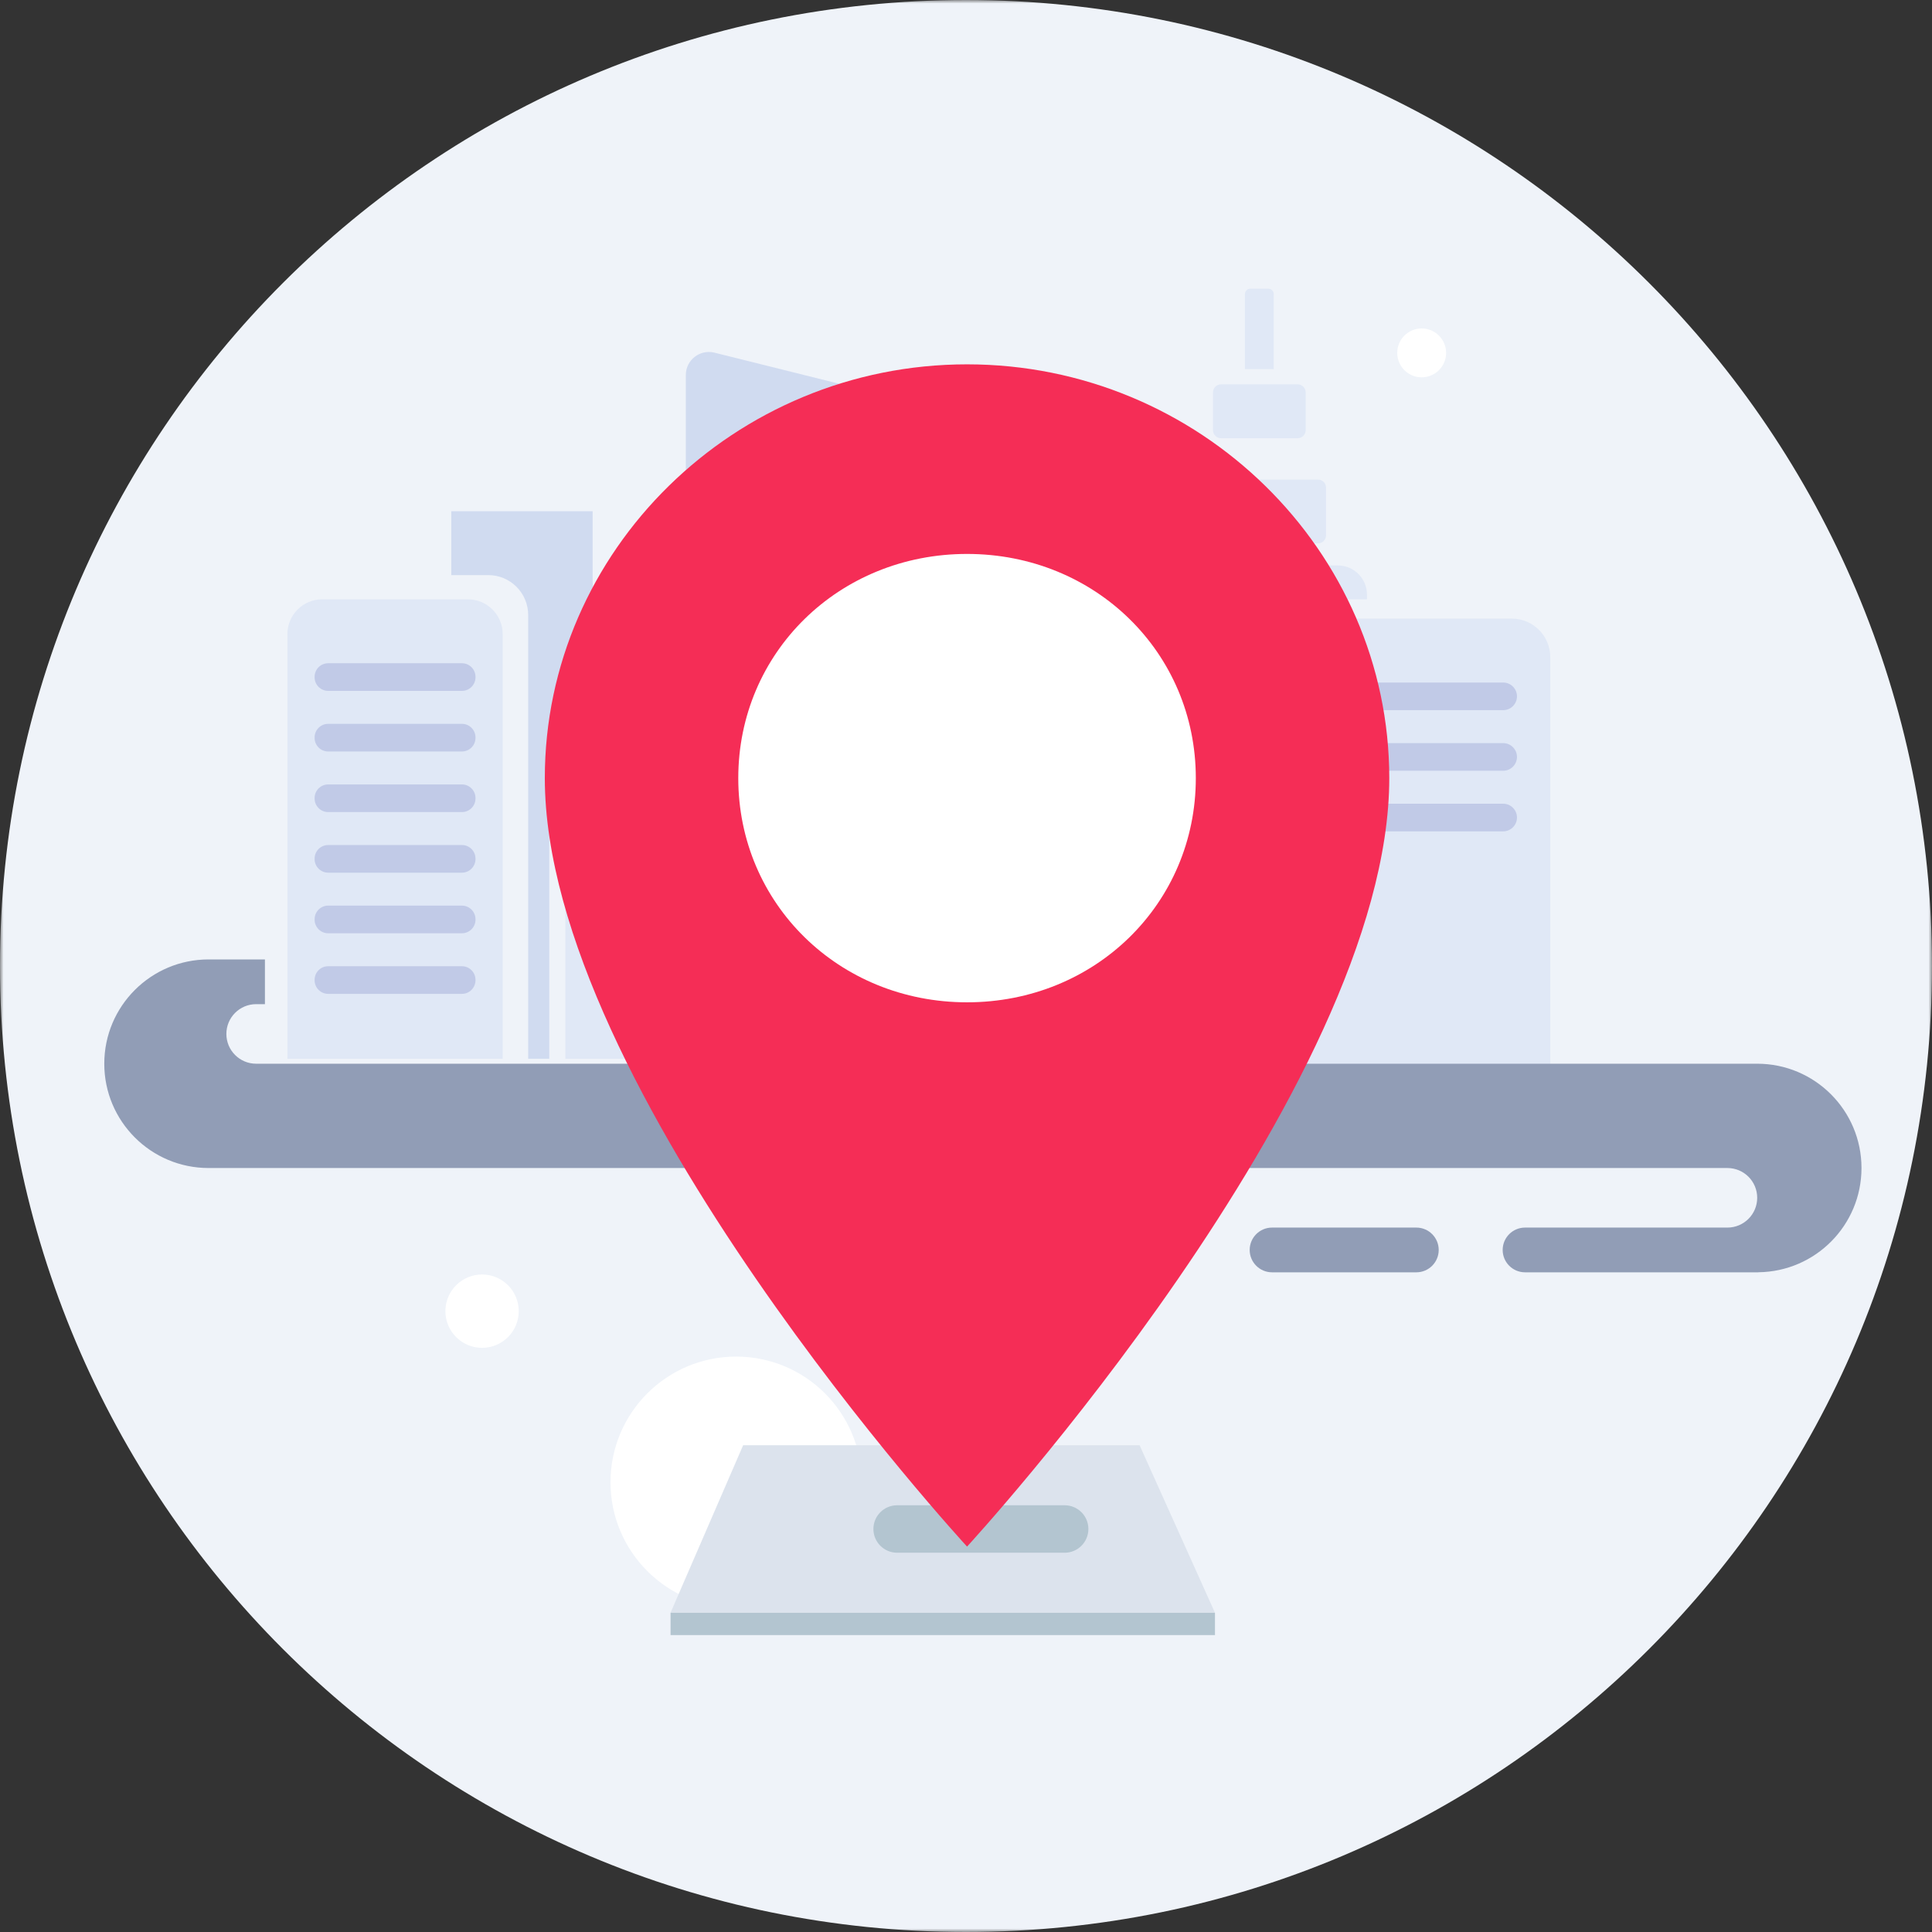 <svg width="278" height="278" viewBox="0 0 278 278" fill="none" xmlns="http://www.w3.org/2000/svg">
<rect x="0" y="0" width="278" height="278" fill="#333333" stroke="none"/>
<mask id="mask0_0_384" style="mask-type:luminance" maskUnits="userSpaceOnUse" x="0" y="0" width="278" height="278">
<path fill-rule="evenodd" clip-rule="evenodd" d="M0 0H278V278H0V0Z" fill="white"/>
</mask>
<g mask="url(#mask0_0_384)">
<path fill-rule="evenodd" clip-rule="evenodd" d="M139 0C62.233 0 0 62.233 0 139C0 215.767 62.233 278 139 278C215.767 278 278 215.767 278 139C278 62.233 215.767 0 139 0Z" fill="#EFF3F9"/>
</g>
<path fill-rule="evenodd" clip-rule="evenodd" d="M105.924 231.359C95.94 231.359 87.846 223.265 87.846 213.281C87.846 203.297 95.94 195.203 105.924 195.203C115.908 195.203 124.002 203.297 124.002 213.281C124.002 223.265 115.908 231.359 105.924 231.359Z" fill="white"/>
<path fill-rule="evenodd" clip-rule="evenodd" d="M69.366 193.943C66.452 193.943 64.089 191.581 64.089 188.666C64.089 185.752 66.452 183.389 69.366 183.389C72.281 183.389 74.643 185.752 74.643 188.666C74.643 191.581 72.281 193.943 69.366 193.943Z" fill="white"/>
<path fill-rule="evenodd" clip-rule="evenodd" d="M155.908 220.314C153.966 220.314 152.392 218.739 152.392 216.797C152.392 214.855 153.966 213.281 155.908 213.281C157.85 213.281 159.424 214.855 159.424 216.797C159.424 218.739 157.85 220.314 155.908 220.314Z" fill="white"/>
<path fill-rule="evenodd" clip-rule="evenodd" d="M204.568 54.293C202.626 54.293 201.052 52.719 201.052 50.777C201.052 48.835 202.626 47.261 204.568 47.261C206.51 47.261 208.084 48.835 208.084 50.777C208.084 52.719 206.51 54.293 204.568 54.293Z" fill="white"/>
<path fill-rule="evenodd" clip-rule="evenodd" d="M188.822 86.239H196.695V85.553C196.695 83.24 194.82 81.365 192.506 81.365H169.908C167.595 81.365 165.72 83.24 165.72 85.553V152.351H183.282V91.779C183.282 88.719 185.762 86.239 188.822 86.239Z" fill="#E0E8F6"/>
<mask id="mask1_0_384" style="mask-type:luminance" maskUnits="userSpaceOnUse" x="0" y="0" width="278" height="278">
<path fill-rule="evenodd" clip-rule="evenodd" d="M0 278H278V0H0V278Z" fill="white"/>
</mask>
<g mask="url(#mask1_0_384)">
<path fill-rule="evenodd" clip-rule="evenodd" d="M141.945 152.35H161.151V94.561H141.945V152.35Z" fill="#D0DBF0"/>
<path fill-rule="evenodd" clip-rule="evenodd" d="M189.643 78.188H172.772C172.127 78.188 171.605 77.666 171.605 77.021V70.175C171.605 69.531 172.127 69.008 172.772 69.008H189.643C190.288 69.008 190.81 69.531 190.81 70.175V77.021C190.81 77.666 190.288 78.188 189.643 78.188Z" fill="#E0E8F6"/>
<path fill-rule="evenodd" clip-rule="evenodd" d="M137.784 152.35H98.684V53.966C98.684 51.807 100.712 50.222 102.808 50.745L135.267 58.842C136.746 59.211 137.784 60.539 137.784 62.063V152.35Z" fill="#D0DBF0"/>
<path fill-rule="evenodd" clip-rule="evenodd" d="M81.351 152.35V118.344C81.351 115.294 83.823 112.822 86.873 112.822H93.136V152.35H81.351Z" fill="#E0E8F6"/>
<path fill-rule="evenodd" clip-rule="evenodd" d="M179.821 145.878C179.011 145.878 178.354 145.221 178.354 144.411V92.791C178.354 91.98 179.011 91.325 179.821 91.325C180.631 91.325 181.287 91.98 181.287 92.791V144.411C181.287 145.221 180.631 145.878 179.821 145.878Z" fill="#C0CBE2"/>
<path fill-rule="evenodd" clip-rule="evenodd" d="M171.684 145.878C170.874 145.878 170.218 145.221 170.218 144.411V92.791C170.218 91.98 170.874 91.325 171.684 91.325C172.494 91.325 173.15 91.98 173.15 92.791V144.411C173.15 145.221 172.494 145.878 171.684 145.878Z" fill="#C0CBE2"/>
<path fill-rule="evenodd" clip-rule="evenodd" d="M130.369 73.598H107.22C105.953 73.598 104.926 72.57 104.926 71.303C104.926 70.035 105.953 69.008 107.22 69.008H130.369C131.637 69.008 132.664 70.035 132.664 71.303C132.664 72.57 131.637 73.598 130.369 73.598Z" fill="#C1CAE7"/>
<path fill-rule="evenodd" clip-rule="evenodd" d="M130.369 83.66H107.22C105.953 83.66 104.926 82.632 104.926 81.365C104.926 80.097 105.953 79.07 107.22 79.07H130.369C131.637 79.07 132.664 80.097 132.664 81.365C132.664 82.632 131.637 83.66 130.369 83.66Z" fill="#C1CAE7"/>
<path fill-rule="evenodd" clip-rule="evenodd" d="M130.369 93.722H107.22C105.953 93.722 104.926 92.694 104.926 91.426C104.926 90.159 105.953 89.132 107.22 89.132H130.369C131.637 89.132 132.664 90.159 132.664 91.426C132.664 92.694 131.637 93.722 130.369 93.722Z" fill="#C1CAE7"/>
<path fill-rule="evenodd" clip-rule="evenodd" d="M130.369 103.784H107.22C105.953 103.784 104.926 102.756 104.926 101.489C104.926 100.221 105.953 99.194 107.22 99.194H130.369C131.637 99.194 132.664 100.221 132.664 101.489C132.664 102.756 131.637 103.784 130.369 103.784Z" fill="#C1CAE7"/>
<path fill-rule="evenodd" clip-rule="evenodd" d="M130.369 113.846H107.22C105.953 113.846 104.926 112.818 104.926 111.551C104.926 110.283 105.953 109.255 107.22 109.255H130.369C131.637 109.255 132.664 110.283 132.664 111.551C132.664 112.818 131.637 113.846 130.369 113.846Z" fill="#C1CAE7"/>
<path fill-rule="evenodd" clip-rule="evenodd" d="M130.369 123.908H107.22C105.953 123.908 104.926 122.88 104.926 121.612C104.926 120.345 105.953 119.317 107.22 119.317H130.369C131.637 119.317 132.664 120.345 132.664 121.612C132.664 122.88 131.637 123.908 130.369 123.908Z" fill="#C1CAE7"/>
<path fill-rule="evenodd" clip-rule="evenodd" d="M130.369 133.969H107.22C105.953 133.969 104.926 132.942 104.926 131.675C104.926 130.407 105.953 129.379 107.22 129.379H130.369C131.637 129.379 132.664 130.407 132.664 131.675C132.664 132.942 131.637 133.969 130.369 133.969Z" fill="#C1CAE7"/>
<path fill-rule="evenodd" clip-rule="evenodd" d="M130.369 144.032H107.22C105.953 144.032 104.926 143.004 104.926 141.737C104.926 140.468 105.953 139.441 107.22 139.441H130.369C131.637 139.441 132.664 140.468 132.664 141.737C132.664 143.004 131.637 144.032 130.369 144.032Z" fill="#C1CAE7"/>
<path fill-rule="evenodd" clip-rule="evenodd" d="M72.332 152.35H41.356V91.246C41.356 88.48 43.598 86.239 46.364 86.239H67.325C70.09 86.239 72.332 88.48 72.332 91.246V152.35Z" fill="#E0E8F6"/>
<path fill-rule="evenodd" clip-rule="evenodd" d="M66.467 99.413H47.222C46.144 99.413 45.27 98.54 45.27 97.462V97.388C45.27 96.309 46.144 95.435 47.222 95.435H66.467C67.545 95.435 68.419 96.309 68.419 97.388V97.462C68.419 98.54 67.545 99.413 66.467 99.413Z" fill="#C1CAE7"/>
<path fill-rule="evenodd" clip-rule="evenodd" d="M66.467 108.133H47.222C46.144 108.133 45.27 107.259 45.27 106.181V106.107C45.27 105.029 46.144 104.155 47.222 104.155H66.467C67.545 104.155 68.419 105.029 68.419 106.107V106.181C68.419 107.259 67.545 108.133 66.467 108.133Z" fill="#C1CAE7"/>
<path fill-rule="evenodd" clip-rule="evenodd" d="M66.467 116.852H47.222C46.144 116.852 45.27 115.978 45.27 114.9V114.826C45.27 113.748 46.144 112.874 47.222 112.874H66.467C67.545 112.874 68.419 113.748 68.419 114.826V114.9C68.419 115.978 67.545 116.852 66.467 116.852Z" fill="#C1CAE7"/>
<path fill-rule="evenodd" clip-rule="evenodd" d="M66.467 125.571H47.222C46.144 125.571 45.27 124.698 45.27 123.619V123.546C45.27 122.467 46.144 121.593 47.222 121.593H66.467C67.545 121.593 68.419 122.467 68.419 123.546V123.619C68.419 124.698 67.545 125.571 66.467 125.571Z" fill="#C1CAE7"/>
<path fill-rule="evenodd" clip-rule="evenodd" d="M66.467 134.29H47.222C46.144 134.29 45.27 133.416 45.27 132.339V132.265C45.27 131.187 46.144 130.312 47.222 130.312H66.467C67.545 130.312 68.419 131.187 68.419 132.265V132.339C68.419 133.416 67.545 134.29 66.467 134.29Z" fill="#C1CAE7"/>
<path fill-rule="evenodd" clip-rule="evenodd" d="M66.467 143.009H47.222C46.144 143.009 45.27 142.136 45.27 141.058V140.984C45.27 139.906 46.144 139.032 47.222 139.032H66.467C67.545 139.032 68.419 139.906 68.419 140.984V141.058C68.419 142.136 67.545 143.009 66.467 143.009Z" fill="#C1CAE7"/>
<path fill-rule="evenodd" clip-rule="evenodd" d="M223.07 155.124H185.155V94.552C185.155 91.493 187.635 89.013 190.694 89.013H217.53C220.59 89.013 223.07 91.493 223.07 94.552V155.124Z" fill="#E0E8F6"/>
<path fill-rule="evenodd" clip-rule="evenodd" d="M216.291 102.187H191.933C190.835 102.187 189.945 101.297 189.945 100.198C189.945 99.1 190.835 98.209 191.933 98.209H216.291C217.39 98.209 218.281 99.1 218.281 100.198C218.281 101.297 217.39 102.187 216.291 102.187Z" fill="#C1CAE7"/>
<path fill-rule="evenodd" clip-rule="evenodd" d="M216.291 110.907H191.933C190.835 110.907 189.945 110.016 189.945 108.917C189.945 107.819 190.835 106.929 191.933 106.929H216.291C217.39 106.929 218.281 107.819 218.281 108.917C218.281 110.016 217.39 110.907 216.291 110.907Z" fill="#C1CAE7"/>
<path fill-rule="evenodd" clip-rule="evenodd" d="M216.291 119.626H191.933C190.835 119.626 189.945 118.736 189.945 117.637C189.945 116.538 190.835 115.648 191.933 115.648H216.291C217.39 115.648 218.281 116.538 218.281 117.637C218.281 118.736 217.39 119.626 216.291 119.626Z" fill="#C1CAE7"/>
<path fill-rule="evenodd" clip-rule="evenodd" d="M90.772 89.131C87.737 89.131 85.276 86.671 85.276 83.636V73.562H64.935V82.752H70.257C73.43 82.752 76.002 85.324 76.002 88.497V152.351H79.036V116.261C79.036 112.893 81.765 110.164 85.133 110.164H93.136V89.131H90.772Z" fill="#D0DBF0"/>
<path fill-rule="evenodd" clip-rule="evenodd" d="M186.71 63.057H175.705C175.06 63.057 174.537 62.535 174.537 61.89V56.469C174.537 55.824 175.06 55.302 175.705 55.302H186.71C187.355 55.302 187.877 55.824 187.877 56.469V61.89C187.877 62.535 187.355 63.057 186.71 63.057Z" fill="#E0E8F6"/>
<path fill-rule="evenodd" clip-rule="evenodd" d="M183.283 53.117H179.133V42.332C179.133 41.893 179.489 41.536 179.928 41.536H182.487C182.927 41.536 183.283 41.893 183.283 42.332V53.117Z" fill="#E0E8F6"/>
<path fill-rule="evenodd" clip-rule="evenodd" d="M193.575 162.521H71.539C69.817 162.521 68.418 161.124 68.418 159.4C68.418 157.678 69.817 156.279 71.539 156.279H193.575C195.298 156.279 196.695 157.678 196.695 159.4C196.695 161.124 195.298 162.521 193.575 162.521Z" fill="#7E89A0"/>
<path fill-rule="evenodd" clip-rule="evenodd" d="M267.854 168.069C267.854 159.781 261.135 153.061 252.847 153.061H241.416H233.681H36.858C34.491 153.061 32.573 151.143 32.573 148.776C32.573 146.409 34.491 144.49 36.858 144.49H38.121V138.055H30.012C21.724 138.055 15.005 144.773 15.005 153.061C15.005 161.35 21.724 168.069 30.012 168.069H237.84H248.561C250.929 168.069 252.847 169.988 252.847 172.354C252.847 174.721 250.929 176.64 248.561 176.64H240.538H219.442C217.664 176.64 216.223 178.081 216.223 179.858C216.223 181.636 217.664 183.076 219.442 183.076H253.024V183.067C261.23 182.971 267.854 176.297 267.854 168.069Z" fill="#919DB6"/>
<path fill-rule="evenodd" clip-rule="evenodd" d="M203.801 176.64H183.038C181.261 176.64 179.82 178.081 179.82 179.858C179.82 181.636 181.261 183.076 183.038 183.076H203.801C205.578 183.076 207.019 181.636 207.019 179.858C207.019 178.081 205.578 176.64 203.801 176.64Z" fill="#919DB6"/>
<path fill-rule="evenodd" clip-rule="evenodd" d="M106.932 207.959H163.979L174.825 232.063H96.487L106.932 207.959Z" fill="#DCE3ED"/>
<path fill-rule="evenodd" clip-rule="evenodd" d="M96.488 235.277H174.826V232.063H96.488V235.277Z" fill="#B3C5D0"/>
<path fill-rule="evenodd" clip-rule="evenodd" d="M153.196 223.426H129.091C127.205 223.426 125.677 221.898 125.677 220.011C125.677 218.125 127.205 216.596 129.091 216.596H153.196C155.081 216.596 156.61 218.125 156.61 220.011C156.61 221.898 155.081 223.426 153.196 223.426Z" fill="#B3C5D0"/>
<path fill-rule="evenodd" clip-rule="evenodd" d="M139.151 152.683C115.887 152.683 97.602 134.764 97.602 111.967C97.602 89.167 115.886 71.249 139.151 71.249C162.415 71.249 180.699 89.167 180.699 111.967C180.699 134.764 162.414 152.683 139.151 152.683Z" fill="white"/>
<path fill-rule="evenodd" clip-rule="evenodd" d="M139.151 144.225C120.719 144.225 106.232 130.028 106.232 111.966C106.232 93.903 120.719 79.707 139.151 79.707C157.582 79.707 172.069 93.903 172.069 111.966C172.069 130.028 157.581 144.225 139.151 144.225ZM139.151 52.426C105.734 52.426 78.395 79.218 78.395 111.966C78.395 156.621 139.151 222.541 139.151 222.541C139.151 222.541 199.906 156.621 199.906 111.966C199.906 79.218 172.568 52.426 139.151 52.426Z" fill="#F52D56"/>
</g>
</svg>
